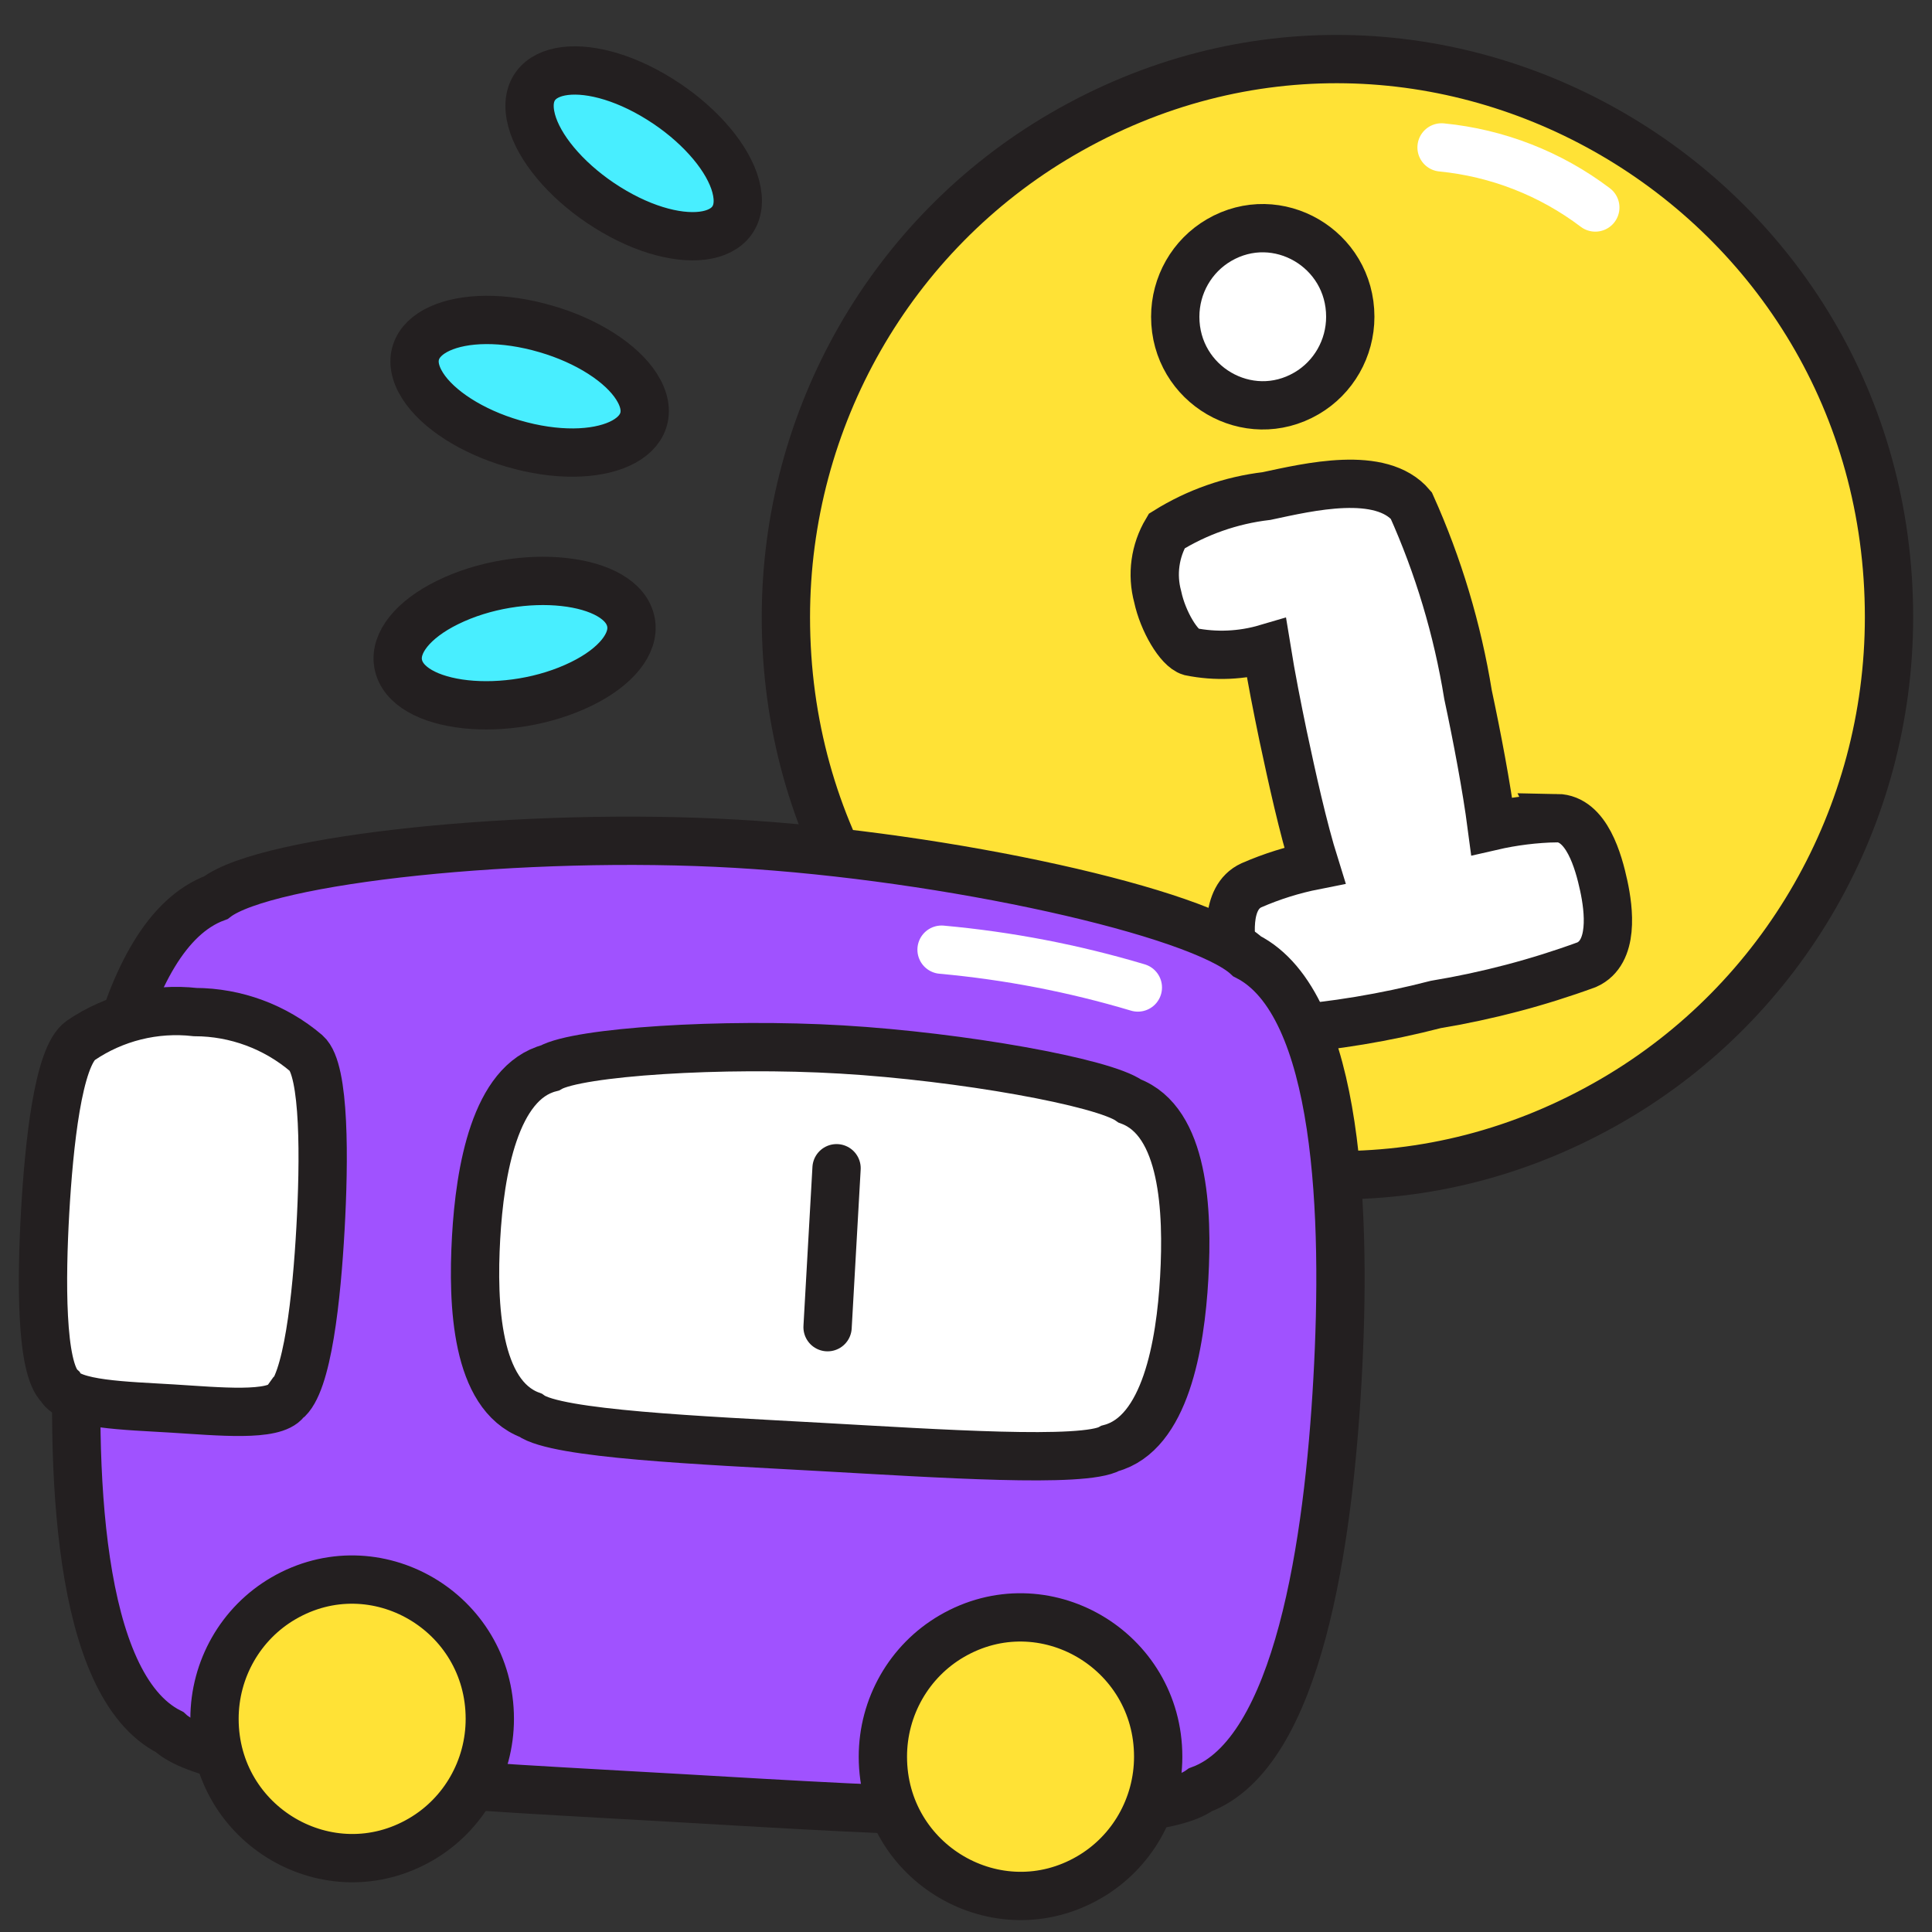 <svg xmlns="http://www.w3.org/2000/svg" fill="none" viewBox="0 0 40 40" id="Bus-Route-Info--Streamline-Stickies" height="40" width="40">
  <rect x="0" y="0" width="40" height="40" fill="#333333" stroke="none"/>
  <desc>
    Bus Route Info Streamline Icon: https://streamlinehq.com
  </desc>
  <path fill="#ffe236" stroke="#231f20" stroke-miterlimit="10" d="M16.271 12.777c0 8.881 9.516 14.432 17.129 9.991 3.533 -2.061 5.71 -5.87 5.71 -9.991 0 -8.881 -9.516 -14.432 -17.129 -9.991 -3.533 2.061 -5.71 5.87 -5.71 9.991Z" stroke-width="1"></path>
  <path fill="#ffffff" stroke="#231f20" stroke-miterlimit="10" d="M32.235 16.939c-0.455 0.009 -0.908 0.065 -1.351 0.167 -0.108 -0.823 -0.304 -1.851 -0.49 -2.723 -0.219 -1.351 -0.614 -2.669 -1.175 -3.917 -0.627 -0.744 -2.125 -0.382 -2.997 -0.196 -0.734 0.086 -1.44 0.334 -2.067 0.725 -0.244 0.41 -0.311 0.901 -0.186 1.361 0.108 0.509 0.441 1.067 0.676 1.136 0.523 0.106 1.065 0.082 1.577 -0.069 0.098 0.607 0.225 1.244 0.343 1.812 0.186 0.872 0.411 1.9 0.656 2.683 -0.451 0.089 -0.891 0.227 -1.312 0.411 -0.558 0.255 -0.451 1.136 -0.343 1.645 0.108 0.509 0.362 1.351 0.979 1.351 1.074 -0.082 2.139 -0.259 3.183 -0.529 1.065 -0.177 2.111 -0.452 3.124 -0.823 0.568 -0.255 0.46 -1.136 0.352 -1.635 -0.108 -0.499 -0.352 -1.391 -0.97 -1.401Z" stroke-width="1"></path>
  <path fill="#ffffff" stroke="#231f20" stroke-miterlimit="10" d="M24.332 6.558c0 1.41 1.51 2.291 2.718 1.586 0.561 -0.327 0.906 -0.932 0.906 -1.586 0 -1.41 -1.51 -2.291 -2.718 -1.586 -0.561 0.327 -0.906 0.932 -0.906 1.586Z" stroke-width="1"></path>
  <path stroke="#ffffff" stroke-linecap="round" stroke-miterlimit="10" d="M29.846 3.052c1.155 0.113 2.257 0.543 3.183 1.244" stroke-width="1"></path>
  <path fill="#a052ff" stroke="#231f20" stroke-miterlimit="10" d="M24.851 37.056c2.037 -0.754 2.654 -5.161 2.84 -8.491 0.186 -3.33 0.059 -7.786 -1.871 -8.765 -0.979 -0.911 -6.19 -2.076 -10.577 -2.331 -4.388 -0.255 -9.725 0.313 -10.773 1.116 -2.047 0.754 -2.644 5.161 -2.83 8.462 -0.186 3.3 -0.059 7.835 1.871 8.814 0.979 0.911 6.248 1.117 10.626 1.371 4.378 0.255 9.676 0.588 10.714 -0.176Z" stroke-width="1"></path>
  <path fill="#ffffff" stroke="#231f20" stroke-miterlimit="10" d="M5.92 29.005c0.451 -0.333 0.637 -2.174 0.715 -3.565 0.078 -1.391 0.098 -3.291 -0.294 -3.634 -0.643 -0.547 -1.458 -0.849 -2.301 -0.852 -0.835 -0.094 -1.676 0.115 -2.37 0.588 -0.47 0.333 -0.656 2.174 -0.735 3.545 -0.078 1.371 -0.098 3.242 0.313 3.624 0.196 0.372 1.361 0.392 2.321 0.451 0.96 0.059 2.106 0.176 2.35 -0.157Z" stroke-width="1"></path>
  <path fill="#ffffff" stroke="#231f20" stroke-miterlimit="10" d="M22.99 29.985c1.136 -0.304 1.449 -2.135 1.528 -3.526 0.078 -1.391 0 -3.242 -1.126 -3.663 -0.539 -0.392 -3.496 -0.921 -5.964 -1.067 -2.468 -0.147 -5.465 0.049 -6.043 0.382 -1.136 0.294 -1.45 2.125 -1.528 3.516 -0.078 1.391 0 3.251 1.126 3.673 0.539 0.392 3.516 0.519 5.984 0.656 2.468 0.137 5.475 0.343 6.023 0.029Z" stroke-width="1"></path>
  <path fill="#ffe236" stroke="#231f20" stroke-miterlimit="10" d="M4.441 35.587c0 2.216 2.375 3.602 4.275 2.494 0.882 -0.514 1.425 -1.465 1.425 -2.494 0 -2.216 -2.375 -3.602 -4.275 -2.494 -0.882 0.514 -1.425 1.465 -1.425 2.494Z" stroke-width="1"></path>
  <path fill="#ffe236" stroke="#231f20" stroke-miterlimit="10" d="M18.279 36.37c0 2.216 2.375 3.602 4.275 2.494 0.882 -0.514 1.425 -1.465 1.425 -2.494 0 -2.216 -2.375 -3.602 -4.275 -2.494 -0.882 0.514 -1.425 1.465 -1.425 2.494Z" stroke-width="1"></path>
  <path stroke="#231f20" stroke-linecap="round" stroke-miterlimit="10" d="m17.32 24.187 -0.186 3.291" stroke-width="1"></path>
  <path stroke="#ffffff" stroke-linecap="round" stroke-miterlimit="10" d="M19.494 19.662c1.378 0.125 2.739 0.387 4.064 0.783" stroke-width="1"></path>
  <path fill="#48eeff" stroke="#231f20" stroke-miterlimit="10" d="M12.428 4.199c1.571 1.06 3.128 0.869 2.804 -0.344 -0.151 -0.563 -0.693 -1.212 -1.421 -1.704 -1.571 -1.06 -3.128 -0.869 -2.804 0.344 0.151 0.563 0.693 1.212 1.421 1.704Z" stroke-width="1"></path>
  <path fill="#48eeff" stroke="#231f20" stroke-miterlimit="10" d="M10.618 9.181c1.808 0.532 3.231 -0.121 2.562 -1.175 -0.312 -0.491 -1.024 -0.947 -1.867 -1.193 -1.808 -0.532 -3.231 0.121 -2.562 1.175 0.312 0.491 1.024 0.947 1.867 1.193Z" stroke-width="1"></path>
  <path fill="#48eeff" stroke="#231f20" stroke-miterlimit="10" d="M8.243 13.74c0.165 0.936 2.277 1.166 3.802 0.415 0.708 -0.348 1.097 -0.831 1.02 -1.265 -0.165 -0.936 -2.277 -1.166 -3.802 -0.415 -0.708 0.348 -1.097 0.831 -1.02 1.265Z" stroke-width="1"></path>
</svg>